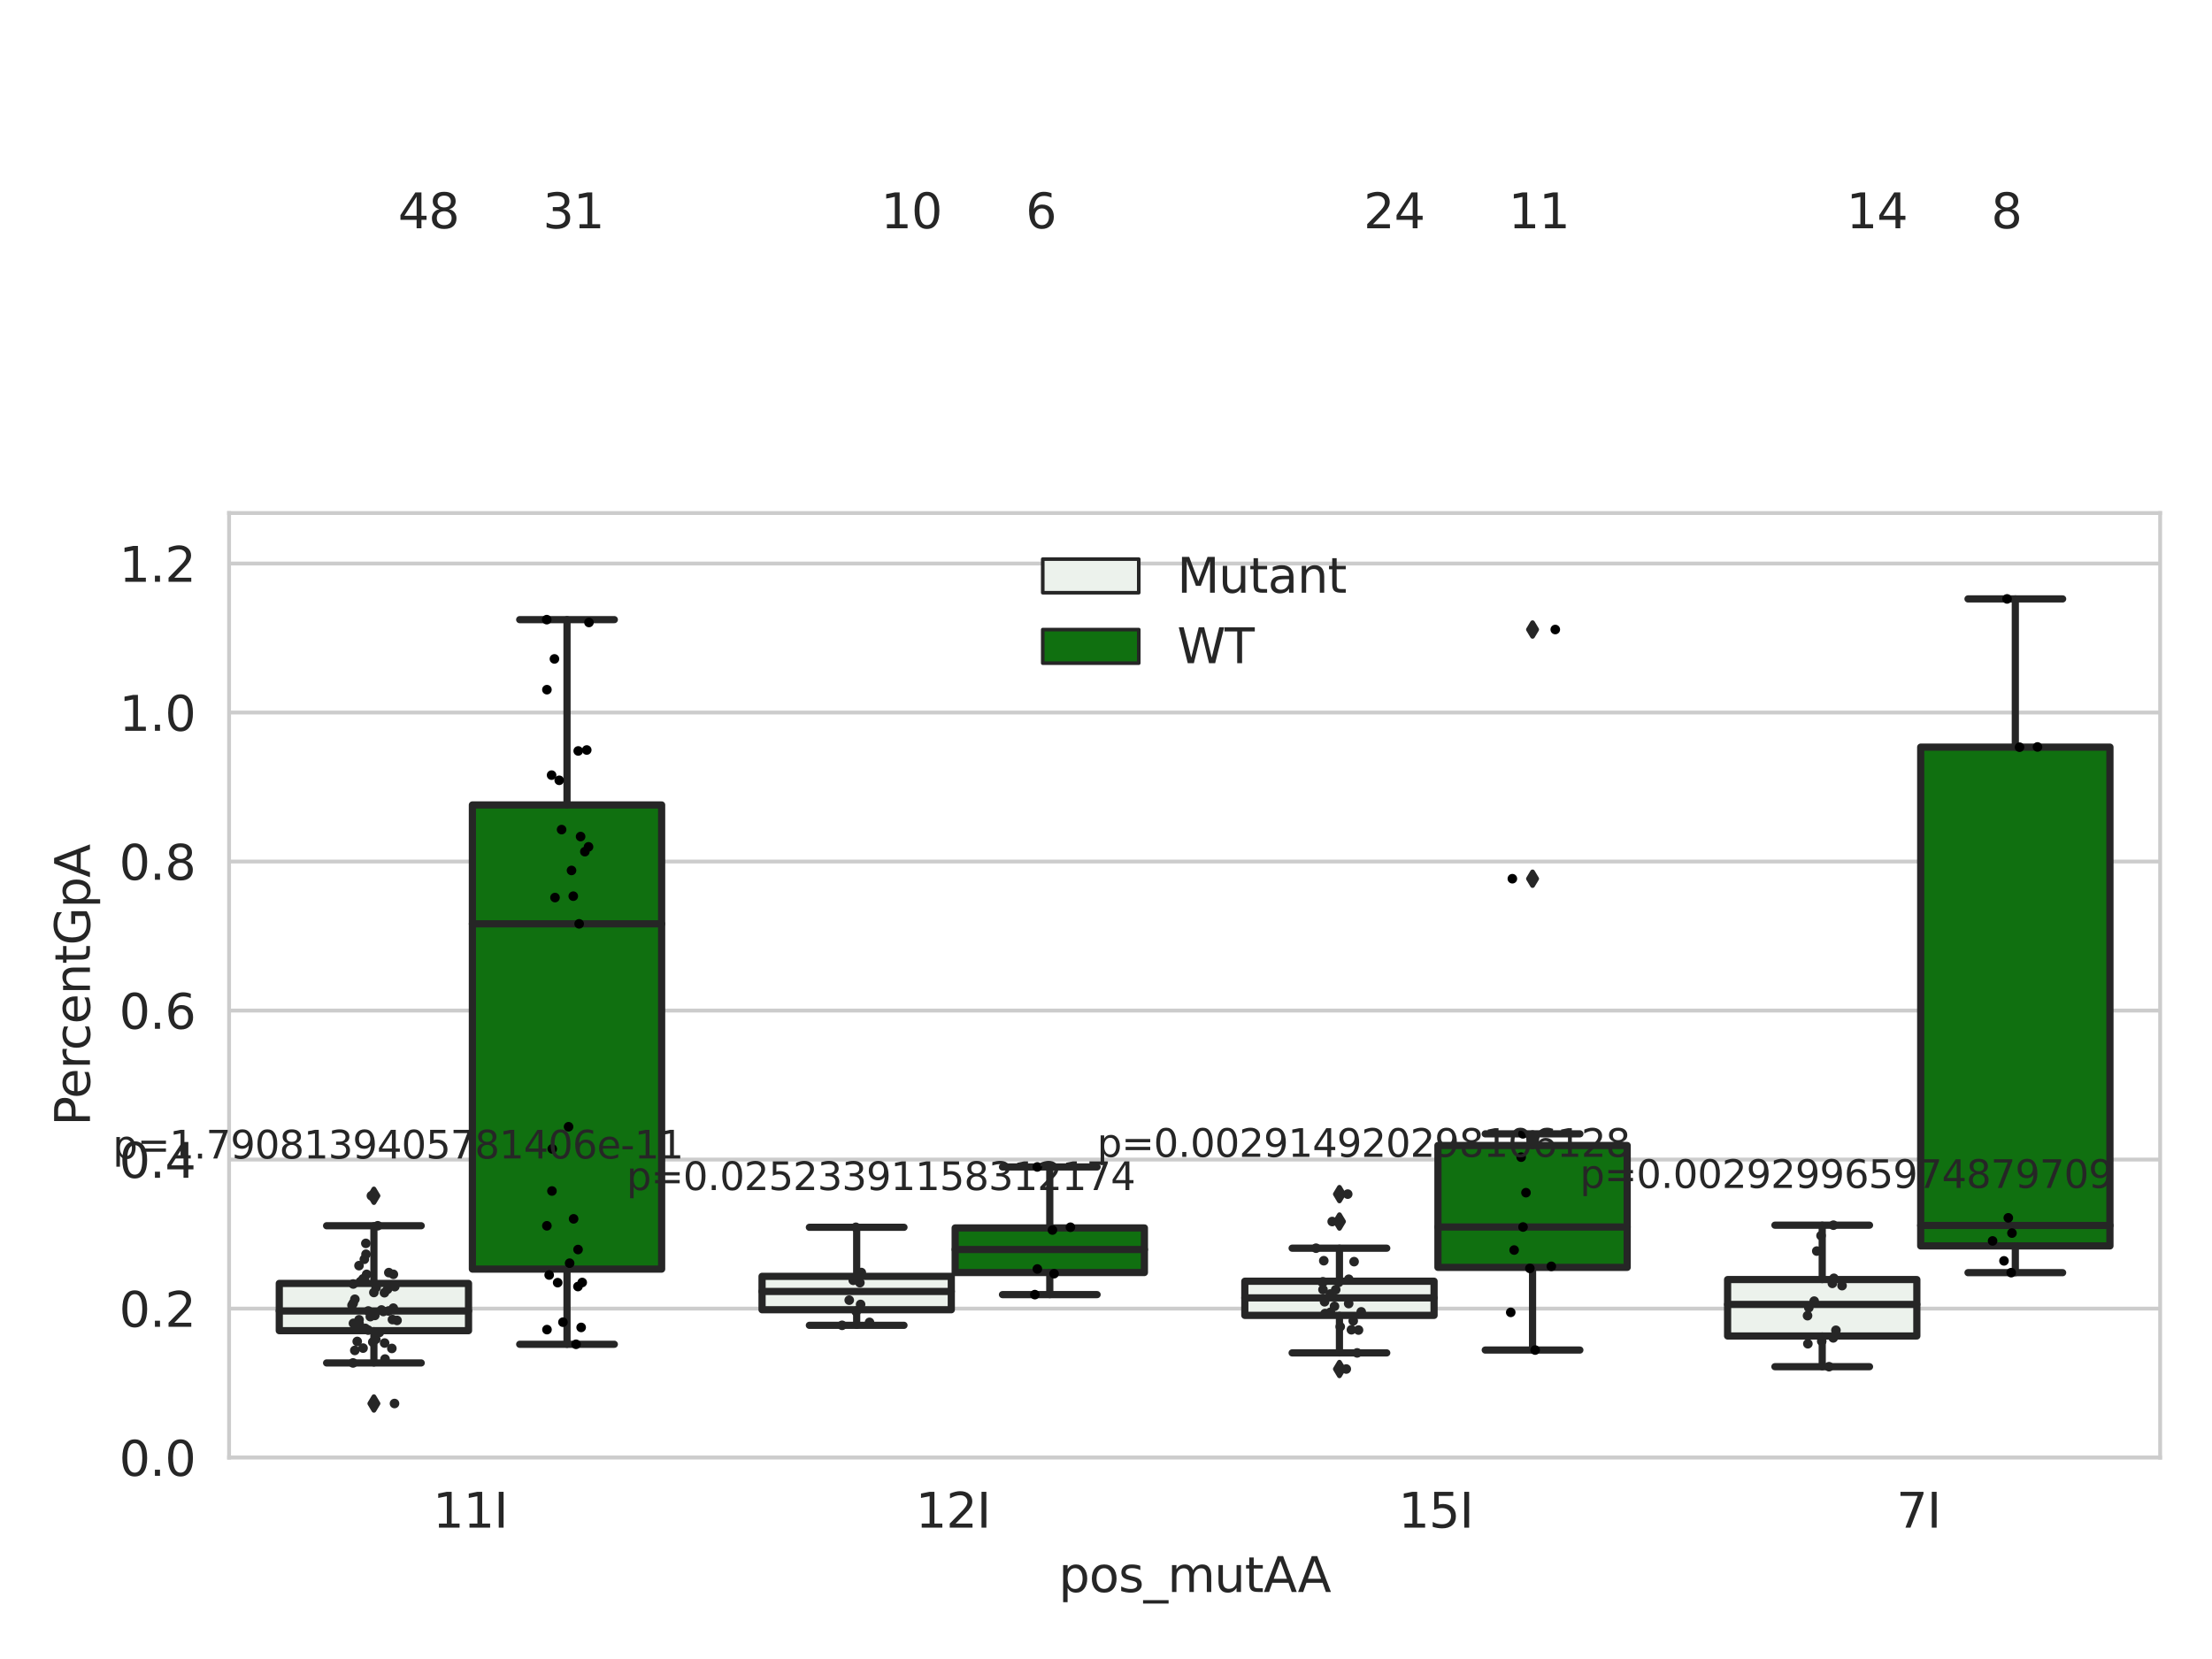 <?xml version="1.0" encoding="utf-8" standalone="no"?>
<!DOCTYPE svg PUBLIC "-//W3C//DTD SVG 1.1//EN"
  "http://www.w3.org/Graphics/SVG/1.1/DTD/svg11.dtd">
<svg xmlns:xlink="http://www.w3.org/1999/xlink" width="460.8pt" height="345.6pt" viewBox="0 0 460.8 345.6" xmlns="http://www.w3.org/2000/svg" version="1.1">
 <defs>
  <style type="text/css">*{stroke-linejoin: round; stroke-linecap: butt}</style>
 </defs>
 <g id="figure_1">
  <g id="patch_1">
   <path d="M 0 345.6 
L 460.8 345.6 
L 460.8 0 
L 0 0 
z
" style="fill: #ffffff"/>
  </g>
  <g id="axes_1">
   <g id="patch_2">
    <path d="M 47.72 303.64 
L 450 303.64 
L 450 106.875 
L 47.72 106.875 
z
" style="fill: #ffffff"/>
   </g>
   <g id="matplotlib.axis_1">
    <g id="xtick_1">
     <g id="text_1">
      <!-- 11I -->
      <g style="fill: #262626" transform="translate(90.168 318.238)scale(0.1 -0.1)">
       <defs>
        <path id="DejaVuSans-31" d="M 794 531 
L 1825 531 
L 1825 4091 
L 703 3866 
L 703 4441 
L 1819 4666 
L 2450 4666 
L 2450 531 
L 3481 531 
L 3481 0 
L 794 0 
L 794 531 
z
" transform="scale(0.016)"/>
        <path id="DejaVuSans-49" d="M 628 4666 
L 1259 4666 
L 1259 0 
L 628 0 
L 628 4666 
z
" transform="scale(0.016)"/>
       </defs>
       <use xlink:href="#DejaVuSans-31"/>
       <use xlink:href="#DejaVuSans-31" x="63.623"/>
       <use xlink:href="#DejaVuSans-49" x="127.246"/>
      </g>
     </g>
    </g>
    <g id="xtick_2">
     <g id="text_2">
      <!-- 12I -->
      <g style="fill: #262626" transform="translate(190.738 318.238)scale(0.1 -0.1)">
       <defs>
        <path id="DejaVuSans-32" d="M 1228 531 
L 3431 531 
L 3431 0 
L 469 0 
L 469 531 
Q 828 903 1448 1529 
Q 2069 2156 2228 2338 
Q 2531 2678 2651 2914 
Q 2772 3150 2772 3378 
Q 2772 3750 2511 3984 
Q 2250 4219 1831 4219 
Q 1534 4219 1204 4116 
Q 875 4013 500 3803 
L 500 4441 
Q 881 4594 1212 4672 
Q 1544 4750 1819 4750 
Q 2544 4750 2975 4387 
Q 3406 4025 3406 3419 
Q 3406 3131 3298 2873 
Q 3191 2616 2906 2266 
Q 2828 2175 2409 1742 
Q 1991 1309 1228 531 
z
" transform="scale(0.016)"/>
       </defs>
       <use xlink:href="#DejaVuSans-31"/>
       <use xlink:href="#DejaVuSans-32" x="63.623"/>
       <use xlink:href="#DejaVuSans-49" x="127.246"/>
      </g>
     </g>
    </g>
    <g id="xtick_3">
     <g id="text_3">
      <!-- 15I -->
      <g style="fill: #262626" transform="translate(291.308 318.238)scale(0.1 -0.1)">
       <defs>
        <path id="DejaVuSans-35" d="M 691 4666 
L 3169 4666 
L 3169 4134 
L 1269 4134 
L 1269 2991 
Q 1406 3038 1543 3061 
Q 1681 3084 1819 3084 
Q 2600 3084 3056 2656 
Q 3513 2228 3513 1497 
Q 3513 744 3044 326 
Q 2575 -91 1722 -91 
Q 1428 -91 1123 -41 
Q 819 9 494 109 
L 494 744 
Q 775 591 1075 516 
Q 1375 441 1709 441 
Q 2250 441 2565 725 
Q 2881 1009 2881 1497 
Q 2881 1984 2565 2268 
Q 2250 2553 1709 2553 
Q 1456 2553 1204 2497 
Q 953 2441 691 2322 
L 691 4666 
z
" transform="scale(0.016)"/>
       </defs>
       <use xlink:href="#DejaVuSans-31"/>
       <use xlink:href="#DejaVuSans-35" x="63.623"/>
       <use xlink:href="#DejaVuSans-49" x="127.246"/>
      </g>
     </g>
    </g>
    <g id="xtick_4">
     <g id="text_4">
      <!-- 7I -->
      <g style="fill: #262626" transform="translate(395.059 318.238)scale(0.1 -0.1)">
       <defs>
        <path id="DejaVuSans-37" d="M 525 4666 
L 3525 4666 
L 3525 4397 
L 1831 0 
L 1172 0 
L 2766 4134 
L 525 4134 
L 525 4666 
z
" transform="scale(0.016)"/>
       </defs>
       <use xlink:href="#DejaVuSans-37"/>
       <use xlink:href="#DejaVuSans-49" x="63.623"/>
      </g>
     </g>
    </g>
    <g id="text_5">
     <!-- pos_mutAA -->
     <g style="fill: #262626" transform="translate(220.544 331.638)scale(0.1 -0.1)">
      <defs>
       <path id="DejaVuSans-70" d="M 1159 525 
L 1159 -1331 
L 581 -1331 
L 581 3500 
L 1159 3500 
L 1159 2969 
Q 1341 3281 1617 3432 
Q 1894 3584 2278 3584 
Q 2916 3584 3314 3078 
Q 3713 2572 3713 1747 
Q 3713 922 3314 415 
Q 2916 -91 2278 -91 
Q 1894 -91 1617 61 
Q 1341 213 1159 525 
z
M 3116 1747 
Q 3116 2381 2855 2742 
Q 2594 3103 2138 3103 
Q 1681 3103 1420 2742 
Q 1159 2381 1159 1747 
Q 1159 1113 1420 752 
Q 1681 391 2138 391 
Q 2594 391 2855 752 
Q 3116 1113 3116 1747 
z
" transform="scale(0.016)"/>
       <path id="DejaVuSans-6f" d="M 1959 3097 
Q 1497 3097 1228 2736 
Q 959 2375 959 1747 
Q 959 1119 1226 758 
Q 1494 397 1959 397 
Q 2419 397 2687 759 
Q 2956 1122 2956 1747 
Q 2956 2369 2687 2733 
Q 2419 3097 1959 3097 
z
M 1959 3584 
Q 2709 3584 3137 3096 
Q 3566 2609 3566 1747 
Q 3566 888 3137 398 
Q 2709 -91 1959 -91 
Q 1206 -91 779 398 
Q 353 888 353 1747 
Q 353 2609 779 3096 
Q 1206 3584 1959 3584 
z
" transform="scale(0.016)"/>
       <path id="DejaVuSans-73" d="M 2834 3397 
L 2834 2853 
Q 2591 2978 2328 3040 
Q 2066 3103 1784 3103 
Q 1356 3103 1142 2972 
Q 928 2841 928 2578 
Q 928 2378 1081 2264 
Q 1234 2150 1697 2047 
L 1894 2003 
Q 2506 1872 2764 1633 
Q 3022 1394 3022 966 
Q 3022 478 2636 193 
Q 2250 -91 1575 -91 
Q 1294 -91 989 -36 
Q 684 19 347 128 
L 347 722 
Q 666 556 975 473 
Q 1284 391 1588 391 
Q 1994 391 2212 530 
Q 2431 669 2431 922 
Q 2431 1156 2273 1281 
Q 2116 1406 1581 1522 
L 1381 1569 
Q 847 1681 609 1914 
Q 372 2147 372 2553 
Q 372 3047 722 3315 
Q 1072 3584 1716 3584 
Q 2034 3584 2315 3537 
Q 2597 3491 2834 3397 
z
" transform="scale(0.016)"/>
       <path id="DejaVuSans-5f" d="M 3263 -1063 
L 3263 -1509 
L -63 -1509 
L -63 -1063 
L 3263 -1063 
z
" transform="scale(0.016)"/>
       <path id="DejaVuSans-6d" d="M 3328 2828 
Q 3544 3216 3844 3400 
Q 4144 3584 4550 3584 
Q 5097 3584 5394 3201 
Q 5691 2819 5691 2113 
L 5691 0 
L 5113 0 
L 5113 2094 
Q 5113 2597 4934 2840 
Q 4756 3084 4391 3084 
Q 3944 3084 3684 2787 
Q 3425 2491 3425 1978 
L 3425 0 
L 2847 0 
L 2847 2094 
Q 2847 2600 2669 2842 
Q 2491 3084 2119 3084 
Q 1678 3084 1418 2786 
Q 1159 2488 1159 1978 
L 1159 0 
L 581 0 
L 581 3500 
L 1159 3500 
L 1159 2956 
Q 1356 3278 1631 3431 
Q 1906 3584 2284 3584 
Q 2666 3584 2933 3390 
Q 3200 3197 3328 2828 
z
" transform="scale(0.016)"/>
       <path id="DejaVuSans-75" d="M 544 1381 
L 544 3500 
L 1119 3500 
L 1119 1403 
Q 1119 906 1312 657 
Q 1506 409 1894 409 
Q 2359 409 2629 706 
Q 2900 1003 2900 1516 
L 2900 3500 
L 3475 3500 
L 3475 0 
L 2900 0 
L 2900 538 
Q 2691 219 2414 64 
Q 2138 -91 1772 -91 
Q 1169 -91 856 284 
Q 544 659 544 1381 
z
M 1991 3584 
L 1991 3584 
z
" transform="scale(0.016)"/>
       <path id="DejaVuSans-74" d="M 1172 4494 
L 1172 3500 
L 2356 3500 
L 2356 3053 
L 1172 3053 
L 1172 1153 
Q 1172 725 1289 603 
Q 1406 481 1766 481 
L 2356 481 
L 2356 0 
L 1766 0 
Q 1100 0 847 248 
Q 594 497 594 1153 
L 594 3053 
L 172 3053 
L 172 3500 
L 594 3500 
L 594 4494 
L 1172 4494 
z
" transform="scale(0.016)"/>
       <path id="DejaVuSans-41" d="M 2188 4044 
L 1331 1722 
L 3047 1722 
L 2188 4044 
z
M 1831 4666 
L 2547 4666 
L 4325 0 
L 3669 0 
L 3244 1197 
L 1141 1197 
L 716 0 
L 50 0 
L 1831 4666 
z
" transform="scale(0.016)"/>
      </defs>
      <use xlink:href="#DejaVuSans-70"/>
      <use xlink:href="#DejaVuSans-6f" x="63.477"/>
      <use xlink:href="#DejaVuSans-73" x="124.658"/>
      <use xlink:href="#DejaVuSans-5f" x="176.758"/>
      <use xlink:href="#DejaVuSans-6d" x="226.758"/>
      <use xlink:href="#DejaVuSans-75" x="324.17"/>
      <use xlink:href="#DejaVuSans-74" x="387.549"/>
      <use xlink:href="#DejaVuSans-41" x="426.758"/>
      <use xlink:href="#DejaVuSans-41" x="497.916"/>
     </g>
    </g>
   </g>
   <g id="matplotlib.axis_2">
    <g id="ytick_1">
     <g id="line2d_1">
      <path d="M 47.72 303.64 
L 450 303.64 
" clip-path="url(#p14ca838fac)" style="fill: none; stroke: #cccccc; stroke-width: 0.8; stroke-linecap: round"/>
     </g>
     <g id="text_6">
      <!-- 0.0 -->
      <g style="fill: #262626" transform="translate(24.817 307.439)scale(0.1 -0.1)">
       <defs>
        <path id="DejaVuSans-30" d="M 2034 4250 
Q 1547 4250 1301 3770 
Q 1056 3291 1056 2328 
Q 1056 1369 1301 889 
Q 1547 409 2034 409 
Q 2525 409 2770 889 
Q 3016 1369 3016 2328 
Q 3016 3291 2770 3770 
Q 2525 4250 2034 4250 
z
M 2034 4750 
Q 2819 4750 3233 4129 
Q 3647 3509 3647 2328 
Q 3647 1150 3233 529 
Q 2819 -91 2034 -91 
Q 1250 -91 836 529 
Q 422 1150 422 2328 
Q 422 3509 836 4129 
Q 1250 4750 2034 4750 
z
" transform="scale(0.016)"/>
        <path id="DejaVuSans-2e" d="M 684 794 
L 1344 794 
L 1344 0 
L 684 0 
L 684 794 
z
" transform="scale(0.016)"/>
       </defs>
       <use xlink:href="#DejaVuSans-30"/>
       <use xlink:href="#DejaVuSans-2e" x="63.623"/>
       <use xlink:href="#DejaVuSans-30" x="95.41"/>
      </g>
     </g>
    </g>
    <g id="ytick_2">
     <g id="line2d_2">
      <path d="M 47.72 272.599 
L 450 272.599 
" clip-path="url(#p14ca838fac)" style="fill: none; stroke: #cccccc; stroke-width: 0.8; stroke-linecap: round"/>
     </g>
     <g id="text_7">
      <!-- 0.2 -->
      <g style="fill: #262626" transform="translate(24.817 276.398)scale(0.1 -0.1)">
       <use xlink:href="#DejaVuSans-30"/>
       <use xlink:href="#DejaVuSans-2e" x="63.623"/>
       <use xlink:href="#DejaVuSans-32" x="95.41"/>
      </g>
     </g>
    </g>
    <g id="ytick_3">
     <g id="line2d_3">
      <path d="M 47.72 241.558 
L 450 241.558 
" clip-path="url(#p14ca838fac)" style="fill: none; stroke: #cccccc; stroke-width: 0.8; stroke-linecap: round"/>
     </g>
     <g id="text_8">
      <!-- 0.4 -->
      <g style="fill: #262626" transform="translate(24.817 245.357)scale(0.1 -0.1)">
       <defs>
        <path id="DejaVuSans-34" d="M 2419 4116 
L 825 1625 
L 2419 1625 
L 2419 4116 
z
M 2253 4666 
L 3047 4666 
L 3047 1625 
L 3713 1625 
L 3713 1100 
L 3047 1100 
L 3047 0 
L 2419 0 
L 2419 1100 
L 313 1100 
L 313 1709 
L 2253 4666 
z
" transform="scale(0.016)"/>
       </defs>
       <use xlink:href="#DejaVuSans-30"/>
       <use xlink:href="#DejaVuSans-2e" x="63.623"/>
       <use xlink:href="#DejaVuSans-34" x="95.41"/>
      </g>
     </g>
    </g>
    <g id="ytick_4">
     <g id="line2d_4">
      <path d="M 47.72 210.517 
L 450 210.517 
" clip-path="url(#p14ca838fac)" style="fill: none; stroke: #cccccc; stroke-width: 0.8; stroke-linecap: round"/>
     </g>
     <g id="text_9">
      <!-- 0.6 -->
      <g style="fill: #262626" transform="translate(24.817 214.316)scale(0.1 -0.1)">
       <defs>
        <path id="DejaVuSans-36" d="M 2113 2584 
Q 1688 2584 1439 2293 
Q 1191 2003 1191 1497 
Q 1191 994 1439 701 
Q 1688 409 2113 409 
Q 2538 409 2786 701 
Q 3034 994 3034 1497 
Q 3034 2003 2786 2293 
Q 2538 2584 2113 2584 
z
M 3366 4563 
L 3366 3988 
Q 3128 4100 2886 4159 
Q 2644 4219 2406 4219 
Q 1781 4219 1451 3797 
Q 1122 3375 1075 2522 
Q 1259 2794 1537 2939 
Q 1816 3084 2150 3084 
Q 2853 3084 3261 2657 
Q 3669 2231 3669 1497 
Q 3669 778 3244 343 
Q 2819 -91 2113 -91 
Q 1303 -91 875 529 
Q 447 1150 447 2328 
Q 447 3434 972 4092 
Q 1497 4750 2381 4750 
Q 2619 4750 2861 4703 
Q 3103 4656 3366 4563 
z
" transform="scale(0.016)"/>
       </defs>
       <use xlink:href="#DejaVuSans-30"/>
       <use xlink:href="#DejaVuSans-2e" x="63.623"/>
       <use xlink:href="#DejaVuSans-36" x="95.41"/>
      </g>
     </g>
    </g>
    <g id="ytick_5">
     <g id="line2d_5">
      <path d="M 47.72 179.476 
L 450 179.476 
" clip-path="url(#p14ca838fac)" style="fill: none; stroke: #cccccc; stroke-width: 0.8; stroke-linecap: round"/>
     </g>
     <g id="text_10">
      <!-- 0.8 -->
      <g style="fill: #262626" transform="translate(24.817 183.275)scale(0.1 -0.1)">
       <defs>
        <path id="DejaVuSans-38" d="M 2034 2216 
Q 1584 2216 1326 1975 
Q 1069 1734 1069 1313 
Q 1069 891 1326 650 
Q 1584 409 2034 409 
Q 2484 409 2743 651 
Q 3003 894 3003 1313 
Q 3003 1734 2745 1975 
Q 2488 2216 2034 2216 
z
M 1403 2484 
Q 997 2584 770 2862 
Q 544 3141 544 3541 
Q 544 4100 942 4425 
Q 1341 4750 2034 4750 
Q 2731 4750 3128 4425 
Q 3525 4100 3525 3541 
Q 3525 3141 3298 2862 
Q 3072 2584 2669 2484 
Q 3125 2378 3379 2068 
Q 3634 1759 3634 1313 
Q 3634 634 3220 271 
Q 2806 -91 2034 -91 
Q 1263 -91 848 271 
Q 434 634 434 1313 
Q 434 1759 690 2068 
Q 947 2378 1403 2484 
z
M 1172 3481 
Q 1172 3119 1398 2916 
Q 1625 2713 2034 2713 
Q 2441 2713 2670 2916 
Q 2900 3119 2900 3481 
Q 2900 3844 2670 4047 
Q 2441 4250 2034 4250 
Q 1625 4250 1398 4047 
Q 1172 3844 1172 3481 
z
" transform="scale(0.016)"/>
       </defs>
       <use xlink:href="#DejaVuSans-30"/>
       <use xlink:href="#DejaVuSans-2e" x="63.623"/>
       <use xlink:href="#DejaVuSans-38" x="95.41"/>
      </g>
     </g>
    </g>
    <g id="ytick_6">
     <g id="line2d_6">
      <path d="M 47.72 148.435 
L 450 148.435 
" clip-path="url(#p14ca838fac)" style="fill: none; stroke: #cccccc; stroke-width: 0.8; stroke-linecap: round"/>
     </g>
     <g id="text_11">
      <!-- 1.0 -->
      <g style="fill: #262626" transform="translate(24.817 152.234)scale(0.1 -0.1)">
       <use xlink:href="#DejaVuSans-31"/>
       <use xlink:href="#DejaVuSans-2e" x="63.623"/>
       <use xlink:href="#DejaVuSans-30" x="95.41"/>
      </g>
     </g>
    </g>
    <g id="ytick_7">
     <g id="line2d_7">
      <path d="M 47.72 117.394 
L 450 117.394 
" clip-path="url(#p14ca838fac)" style="fill: none; stroke: #cccccc; stroke-width: 0.8; stroke-linecap: round"/>
     </g>
     <g id="text_12">
      <!-- 1.2 -->
      <g style="fill: #262626" transform="translate(24.817 121.194)scale(0.1 -0.1)">
       <use xlink:href="#DejaVuSans-31"/>
       <use xlink:href="#DejaVuSans-2e" x="63.623"/>
       <use xlink:href="#DejaVuSans-32" x="95.41"/>
      </g>
     </g>
    </g>
    <g id="text_13">
     <!-- PercentGpA -->
     <g style="fill: #262626" transform="translate(18.737 234.534)rotate(-90)scale(0.1 -0.1)">
      <defs>
       <path id="DejaVuSans-50" d="M 1259 4147 
L 1259 2394 
L 2053 2394 
Q 2494 2394 2734 2622 
Q 2975 2850 2975 3272 
Q 2975 3691 2734 3919 
Q 2494 4147 2053 4147 
L 1259 4147 
z
M 628 4666 
L 2053 4666 
Q 2838 4666 3239 4311 
Q 3641 3956 3641 3272 
Q 3641 2581 3239 2228 
Q 2838 1875 2053 1875 
L 1259 1875 
L 1259 0 
L 628 0 
L 628 4666 
z
" transform="scale(0.016)"/>
       <path id="DejaVuSans-65" d="M 3597 1894 
L 3597 1613 
L 953 1613 
Q 991 1019 1311 708 
Q 1631 397 2203 397 
Q 2534 397 2845 478 
Q 3156 559 3463 722 
L 3463 178 
Q 3153 47 2828 -22 
Q 2503 -91 2169 -91 
Q 1331 -91 842 396 
Q 353 884 353 1716 
Q 353 2575 817 3079 
Q 1281 3584 2069 3584 
Q 2775 3584 3186 3129 
Q 3597 2675 3597 1894 
z
M 3022 2063 
Q 3016 2534 2758 2815 
Q 2500 3097 2075 3097 
Q 1594 3097 1305 2825 
Q 1016 2553 972 2059 
L 3022 2063 
z
" transform="scale(0.016)"/>
       <path id="DejaVuSans-72" d="M 2631 2963 
Q 2534 3019 2420 3045 
Q 2306 3072 2169 3072 
Q 1681 3072 1420 2755 
Q 1159 2438 1159 1844 
L 1159 0 
L 581 0 
L 581 3500 
L 1159 3500 
L 1159 2956 
Q 1341 3275 1631 3429 
Q 1922 3584 2338 3584 
Q 2397 3584 2469 3576 
Q 2541 3569 2628 3553 
L 2631 2963 
z
" transform="scale(0.016)"/>
       <path id="DejaVuSans-63" d="M 3122 3366 
L 3122 2828 
Q 2878 2963 2633 3030 
Q 2388 3097 2138 3097 
Q 1578 3097 1268 2742 
Q 959 2388 959 1747 
Q 959 1106 1268 751 
Q 1578 397 2138 397 
Q 2388 397 2633 464 
Q 2878 531 3122 666 
L 3122 134 
Q 2881 22 2623 -34 
Q 2366 -91 2075 -91 
Q 1284 -91 818 406 
Q 353 903 353 1747 
Q 353 2603 823 3093 
Q 1294 3584 2113 3584 
Q 2378 3584 2631 3529 
Q 2884 3475 3122 3366 
z
" transform="scale(0.016)"/>
       <path id="DejaVuSans-6e" d="M 3513 2113 
L 3513 0 
L 2938 0 
L 2938 2094 
Q 2938 2591 2744 2837 
Q 2550 3084 2163 3084 
Q 1697 3084 1428 2787 
Q 1159 2491 1159 1978 
L 1159 0 
L 581 0 
L 581 3500 
L 1159 3500 
L 1159 2956 
Q 1366 3272 1645 3428 
Q 1925 3584 2291 3584 
Q 2894 3584 3203 3211 
Q 3513 2838 3513 2113 
z
" transform="scale(0.016)"/>
       <path id="DejaVuSans-47" d="M 3809 666 
L 3809 1919 
L 2778 1919 
L 2778 2438 
L 4434 2438 
L 4434 434 
Q 4069 175 3628 42 
Q 3188 -91 2688 -91 
Q 1594 -91 976 548 
Q 359 1188 359 2328 
Q 359 3472 976 4111 
Q 1594 4750 2688 4750 
Q 3144 4750 3555 4637 
Q 3966 4525 4313 4306 
L 4313 3634 
Q 3963 3931 3569 4081 
Q 3175 4231 2741 4231 
Q 1884 4231 1454 3753 
Q 1025 3275 1025 2328 
Q 1025 1384 1454 906 
Q 1884 428 2741 428 
Q 3075 428 3337 486 
Q 3600 544 3809 666 
z
" transform="scale(0.016)"/>
      </defs>
      <use xlink:href="#DejaVuSans-50"/>
      <use xlink:href="#DejaVuSans-65" x="56.678"/>
      <use xlink:href="#DejaVuSans-72" x="118.201"/>
      <use xlink:href="#DejaVuSans-63" x="157.064"/>
      <use xlink:href="#DejaVuSans-65" x="212.045"/>
      <use xlink:href="#DejaVuSans-6e" x="273.568"/>
      <use xlink:href="#DejaVuSans-74" x="336.947"/>
      <use xlink:href="#DejaVuSans-47" x="376.156"/>
      <use xlink:href="#DejaVuSans-70" x="453.646"/>
      <use xlink:href="#DejaVuSans-41" x="517.123"/>
     </g>
    </g>
   </g>
   <g id="patch_3">
    <path d="M 58.179 277.206 
L 97.603 277.206 
L 97.603 267.358 
L 58.179 267.358 
L 58.179 277.206 
z
" clip-path="url(#p14ca838fac)" style="fill: #ecf2ec; stroke: #262626; stroke-width: 1.5; stroke-linejoin: miter"/>
   </g>
   <g id="patch_4">
    <path d="M 98.407 264.376 
L 137.831 264.376 
L 137.831 167.685 
L 98.407 167.685 
L 98.407 264.376 
z
" clip-path="url(#p14ca838fac)" style="fill: #107010; stroke: #262626; stroke-width: 1.5; stroke-linejoin: miter"/>
   </g>
   <g id="patch_5">
    <path d="M 158.749 272.846 
L 198.173 272.846 
L 198.173 265.883 
L 158.749 265.883 
L 158.749 272.846 
z
" clip-path="url(#p14ca838fac)" style="fill: #ecf2ec; stroke: #262626; stroke-width: 1.5; stroke-linejoin: miter"/>
   </g>
   <g id="patch_6">
    <path d="M 198.977 265.087 
L 238.401 265.087 
L 238.401 255.802 
L 198.977 255.802 
L 198.977 265.087 
z
" clip-path="url(#p14ca838fac)" style="fill: #107010; stroke: #262626; stroke-width: 1.5; stroke-linejoin: miter"/>
   </g>
   <g id="patch_7">
    <path d="M 259.319 274.017 
L 298.743 274.017 
L 298.743 266.902 
L 259.319 266.902 
L 259.319 274.017 
z
" clip-path="url(#p14ca838fac)" style="fill: #ecf2ec; stroke: #262626; stroke-width: 1.5; stroke-linejoin: miter"/>
   </g>
   <g id="patch_8">
    <path d="M 299.547 264.017 
L 338.971 264.017 
L 338.971 238.627 
L 299.547 238.627 
L 299.547 264.017 
z
" clip-path="url(#p14ca838fac)" style="fill: #107010; stroke: #262626; stroke-width: 1.5; stroke-linejoin: miter"/>
   </g>
   <g id="patch_9">
    <path d="M 359.889 278.308 
L 399.313 278.308 
L 399.313 266.556 
L 359.889 266.556 
L 359.889 278.308 
z
" clip-path="url(#p14ca838fac)" style="fill: #ecf2ec; stroke: #262626; stroke-width: 1.5; stroke-linejoin: miter"/>
   </g>
   <g id="patch_10">
    <path d="M 400.117 259.547 
L 439.541 259.547 
L 439.541 155.64 
L 400.117 155.64 
L 400.117 259.547 
z
" clip-path="url(#p14ca838fac)" style="fill: #107010; stroke: #262626; stroke-width: 1.5; stroke-linejoin: miter"/>
   </g>
   <g id="patch_11">
    <path d="M 98.005 303.64 
L 98.005 303.64 
L 98.005 303.64 
L 98.005 303.64 
z
" clip-path="url(#p14ca838fac)" style="fill: #ecf2ec; stroke: #262626; stroke-width: 0.75; stroke-linejoin: miter"/>
   </g>
   <g id="patch_12">
    <path d="M 98.005 303.64 
L 98.005 303.64 
L 98.005 303.64 
L 98.005 303.64 
z
" clip-path="url(#p14ca838fac)" style="fill: #107010; stroke: #262626; stroke-width: 0.75; stroke-linejoin: miter"/>
   </g>
   <g id="PathCollection_1"/>
   <g id="PathCollection_2"/>
   <g id="line2d_8">
    <path d="M 77.891 277.206 
L 77.891 283.925 
" clip-path="url(#p14ca838fac)" style="fill: none; stroke: #262626; stroke-width: 1.5; stroke-linecap: round"/>
   </g>
   <g id="line2d_9">
    <path d="M 77.891 267.358 
L 77.891 255.345 
" clip-path="url(#p14ca838fac)" style="fill: none; stroke: #262626; stroke-width: 1.5; stroke-linecap: round"/>
   </g>
   <g id="line2d_10">
    <path d="M 68.035 283.925 
L 87.747 283.925 
" clip-path="url(#p14ca838fac)" style="fill: none; stroke: #262626; stroke-width: 1.5; stroke-linecap: round"/>
   </g>
   <g id="line2d_11">
    <path d="M 68.035 255.345 
L 87.747 255.345 
" clip-path="url(#p14ca838fac)" style="fill: none; stroke: #262626; stroke-width: 1.5; stroke-linecap: round"/>
   </g>
   <g id="line2d_12">
    <defs>
     <path id="m42b2637b8c" d="M -0 1.414 
L 0.849 0 
L 0 -1.414 
L -0.849 -0 
z
" style="stroke: #262626; stroke-linejoin: miter"/>
    </defs>
    <g clip-path="url(#p14ca838fac)">
     <use xlink:href="#m42b2637b8c" x="77.891" y="292.378" style="fill: #262626; stroke: #262626; stroke-linejoin: miter"/>
     <use xlink:href="#m42b2637b8c" x="77.891" y="249.1" style="fill: #262626; stroke: #262626; stroke-linejoin: miter"/>
    </g>
   </g>
   <g id="line2d_13">
    <path d="M 118.119 264.376 
L 118.119 280.04 
" clip-path="url(#p14ca838fac)" style="fill: none; stroke: #262626; stroke-width: 1.5; stroke-linecap: round"/>
   </g>
   <g id="line2d_14">
    <path d="M 118.119 167.685 
L 118.119 129.082 
" clip-path="url(#p14ca838fac)" style="fill: none; stroke: #262626; stroke-width: 1.5; stroke-linecap: round"/>
   </g>
   <g id="line2d_15">
    <path d="M 108.263 280.04 
L 127.975 280.04 
" clip-path="url(#p14ca838fac)" style="fill: none; stroke: #262626; stroke-width: 1.5; stroke-linecap: round"/>
   </g>
   <g id="line2d_16">
    <path d="M 108.263 129.082 
L 127.975 129.082 
" clip-path="url(#p14ca838fac)" style="fill: none; stroke: #262626; stroke-width: 1.5; stroke-linecap: round"/>
   </g>
   <g id="line2d_17"/>
   <g id="line2d_18">
    <path d="M 178.461 272.846 
L 178.461 276.088 
" clip-path="url(#p14ca838fac)" style="fill: none; stroke: #262626; stroke-width: 1.5; stroke-linecap: round"/>
   </g>
   <g id="line2d_19">
    <path d="M 178.461 265.883 
L 178.461 255.669 
" clip-path="url(#p14ca838fac)" style="fill: none; stroke: #262626; stroke-width: 1.5; stroke-linecap: round"/>
   </g>
   <g id="line2d_20">
    <path d="M 168.605 276.088 
L 188.317 276.088 
" clip-path="url(#p14ca838fac)" style="fill: none; stroke: #262626; stroke-width: 1.5; stroke-linecap: round"/>
   </g>
   <g id="line2d_21">
    <path d="M 168.605 255.669 
L 188.317 255.669 
" clip-path="url(#p14ca838fac)" style="fill: none; stroke: #262626; stroke-width: 1.5; stroke-linecap: round"/>
   </g>
   <g id="line2d_22"/>
   <g id="line2d_23">
    <path d="M 218.689 265.087 
L 218.689 269.691 
" clip-path="url(#p14ca838fac)" style="fill: none; stroke: #262626; stroke-width: 1.5; stroke-linecap: round"/>
   </g>
   <g id="line2d_24">
    <path d="M 218.689 255.802 
L 218.689 243.097 
" clip-path="url(#p14ca838fac)" style="fill: none; stroke: #262626; stroke-width: 1.5; stroke-linecap: round"/>
   </g>
   <g id="line2d_25">
    <path d="M 208.833 269.691 
L 228.545 269.691 
" clip-path="url(#p14ca838fac)" style="fill: none; stroke: #262626; stroke-width: 1.5; stroke-linecap: round"/>
   </g>
   <g id="line2d_26">
    <path d="M 208.833 243.097 
L 228.545 243.097 
" clip-path="url(#p14ca838fac)" style="fill: none; stroke: #262626; stroke-width: 1.5; stroke-linecap: round"/>
   </g>
   <g id="line2d_27"/>
   <g id="line2d_28">
    <path d="M 279.031 274.017 
L 279.031 281.831 
" clip-path="url(#p14ca838fac)" style="fill: none; stroke: #262626; stroke-width: 1.5; stroke-linecap: round"/>
   </g>
   <g id="line2d_29">
    <path d="M 279.031 266.902 
L 279.031 260.021 
" clip-path="url(#p14ca838fac)" style="fill: none; stroke: #262626; stroke-width: 1.5; stroke-linecap: round"/>
   </g>
   <g id="line2d_30">
    <path d="M 269.175 281.831 
L 288.887 281.831 
" clip-path="url(#p14ca838fac)" style="fill: none; stroke: #262626; stroke-width: 1.5; stroke-linecap: round"/>
   </g>
   <g id="line2d_31">
    <path d="M 269.175 260.021 
L 288.887 260.021 
" clip-path="url(#p14ca838fac)" style="fill: none; stroke: #262626; stroke-width: 1.5; stroke-linecap: round"/>
   </g>
   <g id="line2d_32">
    <g clip-path="url(#p14ca838fac)">
     <use xlink:href="#m42b2637b8c" x="279.031" y="285.191" style="fill: #262626; stroke: #262626; stroke-linejoin: miter"/>
     <use xlink:href="#m42b2637b8c" x="279.031" y="248.756" style="fill: #262626; stroke: #262626; stroke-linejoin: miter"/>
     <use xlink:href="#m42b2637b8c" x="279.031" y="254.468" style="fill: #262626; stroke: #262626; stroke-linejoin: miter"/>
    </g>
   </g>
   <g id="line2d_33">
    <path d="M 319.259 264.017 
L 319.259 281.24 
" clip-path="url(#p14ca838fac)" style="fill: none; stroke: #262626; stroke-width: 1.5; stroke-linecap: round"/>
   </g>
   <g id="line2d_34">
    <path d="M 319.259 238.627 
L 319.259 236.199 
" clip-path="url(#p14ca838fac)" style="fill: none; stroke: #262626; stroke-width: 1.5; stroke-linecap: round"/>
   </g>
   <g id="line2d_35">
    <path d="M 309.403 281.24 
L 329.115 281.24 
" clip-path="url(#p14ca838fac)" style="fill: none; stroke: #262626; stroke-width: 1.5; stroke-linecap: round"/>
   </g>
   <g id="line2d_36">
    <path d="M 309.403 236.199 
L 329.115 236.199 
" clip-path="url(#p14ca838fac)" style="fill: none; stroke: #262626; stroke-width: 1.5; stroke-linecap: round"/>
   </g>
   <g id="line2d_37">
    <g clip-path="url(#p14ca838fac)">
     <use xlink:href="#m42b2637b8c" x="319.259" y="131.14" style="fill: #262626; stroke: #262626; stroke-linejoin: miter"/>
     <use xlink:href="#m42b2637b8c" x="319.259" y="183.052" style="fill: #262626; stroke: #262626; stroke-linejoin: miter"/>
    </g>
   </g>
   <g id="line2d_38">
    <path d="M 379.601 278.308 
L 379.601 284.707 
" clip-path="url(#p14ca838fac)" style="fill: none; stroke: #262626; stroke-width: 1.5; stroke-linecap: round"/>
   </g>
   <g id="line2d_39">
    <path d="M 379.601 266.556 
L 379.601 255.228 
" clip-path="url(#p14ca838fac)" style="fill: none; stroke: #262626; stroke-width: 1.5; stroke-linecap: round"/>
   </g>
   <g id="line2d_40">
    <path d="M 369.745 284.707 
L 389.457 284.707 
" clip-path="url(#p14ca838fac)" style="fill: none; stroke: #262626; stroke-width: 1.5; stroke-linecap: round"/>
   </g>
   <g id="line2d_41">
    <path d="M 369.745 255.228 
L 389.457 255.228 
" clip-path="url(#p14ca838fac)" style="fill: none; stroke: #262626; stroke-width: 1.5; stroke-linecap: round"/>
   </g>
   <g id="line2d_42"/>
   <g id="line2d_43">
    <path d="M 419.829 259.547 
L 419.829 265.118 
" clip-path="url(#p14ca838fac)" style="fill: none; stroke: #262626; stroke-width: 1.5; stroke-linecap: round"/>
   </g>
   <g id="line2d_44">
    <path d="M 419.829 155.64 
L 419.829 124.763 
" clip-path="url(#p14ca838fac)" style="fill: none; stroke: #262626; stroke-width: 1.5; stroke-linecap: round"/>
   </g>
   <g id="line2d_45">
    <path d="M 409.973 265.118 
L 429.685 265.118 
" clip-path="url(#p14ca838fac)" style="fill: none; stroke: #262626; stroke-width: 1.5; stroke-linecap: round"/>
   </g>
   <g id="line2d_46">
    <path d="M 409.973 124.763 
L 429.685 124.763 
" clip-path="url(#p14ca838fac)" style="fill: none; stroke: #262626; stroke-width: 1.5; stroke-linecap: round"/>
   </g>
   <g id="line2d_47"/>
   <g id="line2d_48">
    <path d="M 58.179 273.095 
L 97.603 273.095 
" clip-path="url(#p14ca838fac)" style="fill: none; stroke: #262626; stroke-width: 1.5; stroke-linecap: round"/>
   </g>
   <g id="line2d_49">
    <path d="M 98.407 192.451 
L 137.831 192.451 
" clip-path="url(#p14ca838fac)" style="fill: none; stroke: #262626; stroke-width: 1.5; stroke-linecap: round"/>
   </g>
   <g id="line2d_50">
    <path d="M 158.749 269.028 
L 198.173 269.028 
" clip-path="url(#p14ca838fac)" style="fill: none; stroke: #262626; stroke-width: 1.5; stroke-linecap: round"/>
   </g>
   <g id="line2d_51">
    <path d="M 198.977 260.296 
L 238.401 260.296 
" clip-path="url(#p14ca838fac)" style="fill: none; stroke: #262626; stroke-width: 1.5; stroke-linecap: round"/>
   </g>
   <g id="line2d_52">
    <path d="M 259.319 270.37 
L 298.743 270.37 
" clip-path="url(#p14ca838fac)" style="fill: none; stroke: #262626; stroke-width: 1.5; stroke-linecap: round"/>
   </g>
   <g id="line2d_53">
    <path d="M 299.547 255.608 
L 338.971 255.608 
" clip-path="url(#p14ca838fac)" style="fill: none; stroke: #262626; stroke-width: 1.5; stroke-linecap: round"/>
   </g>
   <g id="line2d_54">
    <path d="M 359.889 271.735 
L 399.313 271.735 
" clip-path="url(#p14ca838fac)" style="fill: none; stroke: #262626; stroke-width: 1.5; stroke-linecap: round"/>
   </g>
   <g id="line2d_55">
    <path d="M 400.117 255.285 
L 439.541 255.285 
" clip-path="url(#p14ca838fac)" style="fill: none; stroke: #262626; stroke-width: 1.5; stroke-linecap: round"/>
   </g>
   <g id="patch_13">
    <path d="M 47.72 303.64 
L 47.72 106.875 
" style="fill: none; stroke: #cccccc; stroke-width: 0.8; stroke-linejoin: miter; stroke-linecap: square"/>
   </g>
   <g id="patch_14">
    <path d="M 450 303.64 
L 450 106.875 
" style="fill: none; stroke: #cccccc; stroke-width: 0.8; stroke-linejoin: miter; stroke-linecap: square"/>
   </g>
   <g id="patch_15">
    <path d="M 47.72 303.64 
L 450 303.64 
" style="fill: none; stroke: #cccccc; stroke-width: 0.8; stroke-linejoin: miter; stroke-linecap: square"/>
   </g>
   <g id="patch_16">
    <path d="M 47.72 106.875 
L 450 106.875 
" style="fill: none; stroke: #cccccc; stroke-width: 0.8; stroke-linejoin: miter; stroke-linecap: square"/>
   </g>
   <g id="PathCollection_3">
    <defs>
     <path id="C0_0_2414eb9256" d="M 0 1 
C 0.265 1 0.52 0.895 0.707 0.707 
C 0.895 0.52 1 0.265 1 -0 
C 1 -0.265 0.895 -0.52 0.707 -0.707 
C 0.52 -0.895 0.265 -1 0 -1 
C -0.265 -1 -0.52 -0.895 -0.707 -0.707 
C -0.895 -0.52 -1 -0.265 -1 0 
C -1 0.265 -0.895 0.52 -0.707 0.707 
C -0.52 0.895 -0.265 1 0 1 
z
"/>
    </defs>
    <g clip-path="url(#p14ca838fac)">
     <use xlink:href="#C0_0_2414eb9256" x="79.855" y="273.204" style="fill: #262626"/>
    </g>
    <g clip-path="url(#p14ca838fac)">
     <use xlink:href="#C0_0_2414eb9256" x="78.353" y="268.195" style="fill: #262626"/>
    </g>
    <g clip-path="url(#p14ca838fac)">
     <use xlink:href="#C0_0_2414eb9256" x="76.213" y="259.016" style="fill: #262626"/>
    </g>
    <g clip-path="url(#p14ca838fac)">
     <use xlink:href="#C0_0_2414eb9256" x="74.795" y="274.932" style="fill: #262626"/>
    </g>
    <g clip-path="url(#p14ca838fac)">
     <use xlink:href="#C0_0_2414eb9256" x="73.629" y="275.674" style="fill: #262626"/>
    </g>
    <g clip-path="url(#p14ca838fac)">
     <use xlink:href="#C0_0_2414eb9256" x="81.751" y="274.892" style="fill: #262626"/>
    </g>
    <g clip-path="url(#p14ca838fac)">
     <use xlink:href="#C0_0_2414eb9256" x="81.001" y="265.107" style="fill: #262626"/>
    </g>
    <g clip-path="url(#p14ca838fac)">
     <use xlink:href="#C0_0_2414eb9256" x="74.415" y="279.449" style="fill: #262626"/>
    </g>
    <g clip-path="url(#p14ca838fac)">
     <use xlink:href="#C0_0_2414eb9256" x="79.464" y="272.89" style="fill: #262626"/>
    </g>
    <g clip-path="url(#p14ca838fac)">
     <use xlink:href="#C0_0_2414eb9256" x="80.931" y="273.097" style="fill: #262626"/>
    </g>
    <g clip-path="url(#p14ca838fac)">
     <use xlink:href="#C0_0_2414eb9256" x="81.628" y="280.902" style="fill: #262626"/>
    </g>
    <g clip-path="url(#p14ca838fac)">
     <use xlink:href="#C0_0_2414eb9256" x="82.713" y="275.067" style="fill: #262626"/>
    </g>
    <g clip-path="url(#p14ca838fac)">
     <use xlink:href="#C0_0_2414eb9256" x="73.543" y="283.925" style="fill: #262626"/>
    </g>
    <g clip-path="url(#p14ca838fac)">
     <use xlink:href="#C0_0_2414eb9256" x="75.899" y="262.333" style="fill: #262626"/>
    </g>
    <g clip-path="url(#p14ca838fac)">
     <use xlink:href="#C0_0_2414eb9256" x="74.517" y="276.073" style="fill: #262626"/>
    </g>
    <g clip-path="url(#p14ca838fac)">
     <use xlink:href="#C0_0_2414eb9256" x="73.579" y="271.501" style="fill: #262626"/>
    </g>
    <g clip-path="url(#p14ca838fac)">
     <use xlink:href="#C0_0_2414eb9256" x="73.913" y="281.318" style="fill: #262626"/>
    </g>
    <g clip-path="url(#p14ca838fac)">
     <use xlink:href="#C0_0_2414eb9256" x="76.248" y="261.278" style="fill: #262626"/>
    </g>
    <g clip-path="url(#p14ca838fac)">
     <use xlink:href="#C0_0_2414eb9256" x="80.73" y="268.585" style="fill: #262626"/>
    </g>
    <g clip-path="url(#p14ca838fac)">
     <use xlink:href="#C0_0_2414eb9256" x="74.786" y="263.654" style="fill: #262626"/>
    </g>
    <g clip-path="url(#p14ca838fac)">
     <use xlink:href="#C0_0_2414eb9256" x="77.146" y="274.278" style="fill: #262626"/>
    </g>
    <g clip-path="url(#p14ca838fac)">
     <use xlink:href="#C0_0_2414eb9256" x="82.183" y="292.378" style="fill: #262626"/>
    </g>
    <g clip-path="url(#p14ca838fac)">
     <use xlink:href="#C0_0_2414eb9256" x="75.068" y="266.995" style="fill: #262626"/>
    </g>
    <g clip-path="url(#p14ca838fac)">
     <use xlink:href="#C0_0_2414eb9256" x="81.95" y="265.465" style="fill: #262626"/>
    </g>
    <g clip-path="url(#p14ca838fac)">
     <use xlink:href="#C0_0_2414eb9256" x="82.237" y="268.033" style="fill: #262626"/>
    </g>
    <g clip-path="url(#p14ca838fac)">
     <use xlink:href="#C0_0_2414eb9256" x="75.954" y="266.745" style="fill: #262626"/>
    </g>
    <g clip-path="url(#p14ca838fac)">
     <use xlink:href="#C0_0_2414eb9256" x="77.887" y="269.247" style="fill: #262626"/>
    </g>
    <g clip-path="url(#p14ca838fac)">
     <use xlink:href="#C0_0_2414eb9256" x="76.381" y="265.47" style="fill: #262626"/>
    </g>
    <g clip-path="url(#p14ca838fac)">
     <use xlink:href="#C0_0_2414eb9256" x="78.416" y="277.781" style="fill: #262626"/>
    </g>
    <g clip-path="url(#p14ca838fac)">
     <use xlink:href="#C0_0_2414eb9256" x="73.586" y="267.479" style="fill: #262626"/>
    </g>
    <g clip-path="url(#p14ca838fac)">
     <use xlink:href="#C0_0_2414eb9256" x="75.631" y="280.835" style="fill: #262626"/>
    </g>
    <g clip-path="url(#p14ca838fac)">
     <use xlink:href="#C0_0_2414eb9256" x="81.935" y="272.511" style="fill: #262626"/>
    </g>
    <g clip-path="url(#p14ca838fac)">
     <use xlink:href="#C0_0_2414eb9256" x="74.811" y="275.729" style="fill: #262626"/>
    </g>
    <g clip-path="url(#p14ca838fac)">
     <use xlink:href="#C0_0_2414eb9256" x="76.69" y="277.085" style="fill: #262626"/>
    </g>
    <g clip-path="url(#p14ca838fac)">
     <use xlink:href="#C0_0_2414eb9256" x="80.121" y="279.779" style="fill: #262626"/>
    </g>
    <g clip-path="url(#p14ca838fac)">
     <use xlink:href="#C0_0_2414eb9256" x="78.082" y="274.031" style="fill: #262626"/>
    </g>
    <g clip-path="url(#p14ca838fac)">
     <use xlink:href="#C0_0_2414eb9256" x="77.657" y="279.586" style="fill: #262626"/>
    </g>
    <g clip-path="url(#p14ca838fac)">
     <use xlink:href="#C0_0_2414eb9256" x="77.371" y="249.1" style="fill: #262626"/>
    </g>
    <g clip-path="url(#p14ca838fac)">
     <use xlink:href="#C0_0_2414eb9256" x="76.715" y="273.093" style="fill: #262626"/>
    </g>
    <g clip-path="url(#p14ca838fac)">
     <use xlink:href="#C0_0_2414eb9256" x="78.692" y="255.345" style="fill: #262626"/>
    </g>
    <g clip-path="url(#p14ca838fac)">
     <use xlink:href="#C0_0_2414eb9256" x="78.28" y="278.993" style="fill: #262626"/>
    </g>
    <g clip-path="url(#p14ca838fac)">
     <use xlink:href="#C0_0_2414eb9256" x="73.332" y="271.924" style="fill: #262626"/>
    </g>
    <g clip-path="url(#p14ca838fac)">
     <use xlink:href="#C0_0_2414eb9256" x="80.085" y="269.298" style="fill: #262626"/>
    </g>
    <g clip-path="url(#p14ca838fac)">
     <use xlink:href="#C0_0_2414eb9256" x="75.636" y="266.405" style="fill: #262626"/>
    </g>
    <g clip-path="url(#p14ca838fac)">
     <use xlink:href="#C0_0_2414eb9256" x="73.925" y="270.658" style="fill: #262626"/>
    </g>
    <g clip-path="url(#p14ca838fac)">
     <use xlink:href="#C0_0_2414eb9256" x="76.095" y="276.726" style="fill: #262626"/>
    </g>
    <g clip-path="url(#p14ca838fac)">
     <use xlink:href="#C0_0_2414eb9256" x="79.034" y="277.571" style="fill: #262626"/>
    </g>
    <g clip-path="url(#p14ca838fac)">
     <use xlink:href="#C0_0_2414eb9256" x="80.212" y="283.111" style="fill: #262626"/>
    </g>
   </g>
   <g id="PathCollection_4">
    <defs>
     <path id="C1_0_b3bfa524ba" d="M 0 1 
C 0.265 1 0.52 0.895 0.707 0.707 
C 0.895 0.52 1 0.265 1 -0 
C 1 -0.265 0.895 -0.52 0.707 -0.707 
C 0.52 -0.895 0.265 -1 0 -1 
C -0.265 -1 -0.52 -0.895 -0.707 -0.707 
C -0.895 -0.52 -1 -0.265 -1 0 
C -1 0.265 -0.895 0.52 -0.707 0.707 
C -0.52 0.895 -0.265 1 0 1 
z
"/>
    </defs>
    <g clip-path="url(#p14ca838fac)">
     <use xlink:href="#C1_0_b3bfa524ba" x="118.664" y="263.144"/>
    </g>
    <g clip-path="url(#p14ca838fac)">
     <use xlink:href="#C1_0_b3bfa524ba" x="120.454" y="156.435"/>
    </g>
    <g clip-path="url(#p14ca838fac)">
     <use xlink:href="#C1_0_b3bfa524ba" x="120.646" y="192.451"/>
    </g>
    <g clip-path="url(#p14ca838fac)">
     <use xlink:href="#C1_0_b3bfa524ba" x="114.906" y="161.475"/>
    </g>
    <g clip-path="url(#p14ca838fac)">
     <use xlink:href="#C1_0_b3bfa524ba" x="115.5" y="137.263"/>
    </g>
    <g clip-path="url(#p14ca838fac)">
     <use xlink:href="#C1_0_b3bfa524ba" x="113.932" y="143.672"/>
    </g>
    <g clip-path="url(#p14ca838fac)">
     <use xlink:href="#C1_0_b3bfa524ba" x="121.064" y="276.526"/>
    </g>
    <g clip-path="url(#p14ca838fac)">
     <use xlink:href="#C1_0_b3bfa524ba" x="119.42" y="186.687"/>
    </g>
    <g clip-path="url(#p14ca838fac)">
     <use xlink:href="#C1_0_b3bfa524ba" x="114.403" y="265.608"/>
    </g>
    <g clip-path="url(#p14ca838fac)">
     <use xlink:href="#C1_0_b3bfa524ba" x="122.693" y="129.674"/>
    </g>
    <g clip-path="url(#p14ca838fac)">
     <use xlink:href="#C1_0_b3bfa524ba" x="115.045" y="239.332"/>
    </g>
    <g clip-path="url(#p14ca838fac)">
     <use xlink:href="#C1_0_b3bfa524ba" x="120.001" y="280.04"/>
    </g>
    <g clip-path="url(#p14ca838fac)">
     <use xlink:href="#C1_0_b3bfa524ba" x="116.497" y="162.55"/>
    </g>
    <g clip-path="url(#p14ca838fac)">
     <use xlink:href="#C1_0_b3bfa524ba" x="113.925" y="255.356"/>
    </g>
    <g clip-path="url(#p14ca838fac)">
     <use xlink:href="#C1_0_b3bfa524ba" x="122.602" y="176.412"/>
    </g>
    <g clip-path="url(#p14ca838fac)">
     <use xlink:href="#C1_0_b3bfa524ba" x="115.619" y="186.979"/>
    </g>
    <g clip-path="url(#p14ca838fac)">
     <use xlink:href="#C1_0_b3bfa524ba" x="121.836" y="177.417"/>
    </g>
    <g clip-path="url(#p14ca838fac)">
     <use xlink:href="#C1_0_b3bfa524ba" x="122.23" y="156.238"/>
    </g>
    <g clip-path="url(#p14ca838fac)">
     <use xlink:href="#C1_0_b3bfa524ba" x="119.491" y="253.907"/>
    </g>
    <g clip-path="url(#p14ca838fac)">
     <use xlink:href="#C1_0_b3bfa524ba" x="120.949" y="174.27"/>
    </g>
    <g clip-path="url(#p14ca838fac)">
     <use xlink:href="#C1_0_b3bfa524ba" x="120.418" y="260.303"/>
    </g>
    <g clip-path="url(#p14ca838fac)">
     <use xlink:href="#C1_0_b3bfa524ba" x="113.898" y="129.082"/>
    </g>
    <g clip-path="url(#p14ca838fac)">
     <use xlink:href="#C1_0_b3bfa524ba" x="114.981" y="248.106"/>
    </g>
    <g clip-path="url(#p14ca838fac)">
     <use xlink:href="#C1_0_b3bfa524ba" x="119.057" y="181.331"/>
    </g>
    <g clip-path="url(#p14ca838fac)">
     <use xlink:href="#C1_0_b3bfa524ba" x="118.443" y="234.722"/>
    </g>
    <g clip-path="url(#p14ca838fac)">
     <use xlink:href="#C1_0_b3bfa524ba" x="120.398" y="268.01"/>
    </g>
    <g clip-path="url(#p14ca838fac)">
     <use xlink:href="#C1_0_b3bfa524ba" x="116.99" y="172.821"/>
    </g>
    <g clip-path="url(#p14ca838fac)">
     <use xlink:href="#C1_0_b3bfa524ba" x="113.946" y="276.982"/>
    </g>
    <g clip-path="url(#p14ca838fac)">
     <use xlink:href="#C1_0_b3bfa524ba" x="116.171" y="267.202"/>
    </g>
    <g clip-path="url(#p14ca838fac)">
     <use xlink:href="#C1_0_b3bfa524ba" x="117.273" y="275.434"/>
    </g>
    <g clip-path="url(#p14ca838fac)">
     <use xlink:href="#C1_0_b3bfa524ba" x="121.285" y="267.165"/>
    </g>
   </g>
   <g id="PathCollection_5">
    <defs>
     <path id="C2_0_dbfc0c268a" d="M 0 1 
C 0.265 1 0.52 0.895 0.707 0.707 
C 0.895 0.52 1 0.265 1 -0 
C 1 -0.265 0.895 -0.52 0.707 -0.707 
C 0.52 -0.895 0.265 -1 0 -1 
C -0.265 -1 -0.52 -0.895 -0.707 -0.707 
C -0.895 -0.52 -1 -0.265 -1 0 
C -1 0.265 -0.895 0.52 -0.707 0.707 
C -0.52 0.895 -0.265 1 0 1 
z
"/>
    </defs>
    <g clip-path="url(#p14ca838fac)">
     <use xlink:href="#C2_0_dbfc0c268a" x="179.129" y="267.21" style="fill: #262626"/>
    </g>
    <g clip-path="url(#p14ca838fac)">
     <use xlink:href="#C2_0_dbfc0c268a" x="178.289" y="255.669" style="fill: #262626"/>
    </g>
    <g clip-path="url(#p14ca838fac)">
     <use xlink:href="#C2_0_dbfc0c268a" x="176.909" y="270.846" style="fill: #262626"/>
    </g>
    <g clip-path="url(#p14ca838fac)">
     <use xlink:href="#C2_0_dbfc0c268a" x="179.428" y="265.093" style="fill: #262626"/>
    </g>
    <g clip-path="url(#p14ca838fac)">
     <use xlink:href="#C2_0_dbfc0c268a" x="178.361" y="273.214" style="fill: #262626"/>
    </g>
    <g clip-path="url(#p14ca838fac)">
     <use xlink:href="#C2_0_dbfc0c268a" x="177.745" y="266.71" style="fill: #262626"/>
    </g>
    <g clip-path="url(#p14ca838fac)">
     <use xlink:href="#C2_0_dbfc0c268a" x="179.061" y="265.607" style="fill: #262626"/>
    </g>
    <g clip-path="url(#p14ca838fac)">
     <use xlink:href="#C2_0_dbfc0c268a" x="179.276" y="271.739" style="fill: #262626"/>
    </g>
    <g clip-path="url(#p14ca838fac)">
     <use xlink:href="#C2_0_dbfc0c268a" x="175.417" y="276.088" style="fill: #262626"/>
    </g>
    <g clip-path="url(#p14ca838fac)">
     <use xlink:href="#C2_0_dbfc0c268a" x="181.138" y="275.474" style="fill: #262626"/>
    </g>
   </g>
   <g id="PathCollection_6">
    <defs>
     <path id="C3_0_8d6bb1677c" d="M 0 1 
C 0.265 1 0.52 0.895 0.707 0.707 
C 0.895 0.52 1 0.265 1 -0 
C 1 -0.265 0.895 -0.52 0.707 -0.707 
C 0.52 -0.895 0.265 -1 0 -1 
C -0.265 -1 -0.52 -0.895 -0.707 -0.707 
C -0.895 -0.52 -1 -0.265 -1 0 
C -1 0.265 -0.895 0.52 -0.707 0.707 
C -0.52 0.895 -0.265 1 0 1 
z
"/>
    </defs>
    <g clip-path="url(#p14ca838fac)">
     <use xlink:href="#C3_0_8d6bb1677c" x="219.585" y="265.331"/>
    </g>
    <g clip-path="url(#p14ca838fac)">
     <use xlink:href="#C3_0_8d6bb1677c" x="215.579" y="269.691"/>
    </g>
    <g clip-path="url(#p14ca838fac)">
     <use xlink:href="#C3_0_8d6bb1677c" x="216.085" y="243.097"/>
    </g>
    <g clip-path="url(#p14ca838fac)">
     <use xlink:href="#C3_0_8d6bb1677c" x="219.242" y="256.238"/>
    </g>
    <g clip-path="url(#p14ca838fac)">
     <use xlink:href="#C3_0_8d6bb1677c" x="222.99" y="255.656"/>
    </g>
    <g clip-path="url(#p14ca838fac)">
     <use xlink:href="#C3_0_8d6bb1677c" x="216.099" y="264.355"/>
    </g>
   </g>
   <g id="PathCollection_7">
    <defs>
     <path id="C4_0_234268a438" d="M 0 1 
C 0.265 1 0.52 0.895 0.707 0.707 
C 0.895 0.52 1 0.265 1 -0 
C 1 -0.265 0.895 -0.52 0.707 -0.707 
C 0.52 -0.895 0.265 -1 0 -1 
C -0.265 -1 -0.52 -0.895 -0.707 -0.707 
C -0.895 -0.52 -1 -0.265 -1 0 
C -1 0.265 -0.895 0.52 -0.707 0.707 
C -0.52 0.895 -0.265 1 0 1 
z
"/>
    </defs>
    <g clip-path="url(#p14ca838fac)">
     <use xlink:href="#C4_0_234268a438" x="281.528" y="277.015" style="fill: #262626"/>
    </g>
    <g clip-path="url(#p14ca838fac)">
     <use xlink:href="#C4_0_234268a438" x="280.754" y="248.756" style="fill: #262626"/>
    </g>
    <g clip-path="url(#p14ca838fac)">
     <use xlink:href="#C4_0_234268a438" x="278.003" y="272.127" style="fill: #262626"/>
    </g>
    <g clip-path="url(#p14ca838fac)">
     <use xlink:href="#C4_0_234268a438" x="282.72" y="281.831" style="fill: #262626"/>
    </g>
    <g clip-path="url(#p14ca838fac)">
     <use xlink:href="#C4_0_234268a438" x="275.602" y="268.648" style="fill: #262626"/>
    </g>
    <g clip-path="url(#p14ca838fac)">
     <use xlink:href="#C4_0_234268a438" x="276.034" y="273.635" style="fill: #262626"/>
    </g>
    <g clip-path="url(#p14ca838fac)">
     <use xlink:href="#C4_0_234268a438" x="275.768" y="262.631" style="fill: #262626"/>
    </g>
    <g clip-path="url(#p14ca838fac)">
     <use xlink:href="#C4_0_234268a438" x="283.005" y="277.075" style="fill: #262626"/>
    </g>
    <g clip-path="url(#p14ca838fac)">
     <use xlink:href="#C4_0_234268a438" x="279.192" y="276.376" style="fill: #262626"/>
    </g>
    <g clip-path="url(#p14ca838fac)">
     <use xlink:href="#C4_0_234268a438" x="277.131" y="269.56" style="fill: #262626"/>
    </g>
    <g clip-path="url(#p14ca838fac)">
     <use xlink:href="#C4_0_234268a438" x="282.083" y="262.824" style="fill: #262626"/>
    </g>
    <g clip-path="url(#p14ca838fac)">
     <use xlink:href="#C4_0_234268a438" x="278.254" y="268.667" style="fill: #262626"/>
    </g>
    <g clip-path="url(#p14ca838fac)">
     <use xlink:href="#C4_0_234268a438" x="280.954" y="271.557" style="fill: #262626"/>
    </g>
    <g clip-path="url(#p14ca838fac)">
     <use xlink:href="#C4_0_234268a438" x="275.426" y="267.08" style="fill: #262626"/>
    </g>
    <g clip-path="url(#p14ca838fac)">
     <use xlink:href="#C4_0_234268a438" x="277.521" y="254.468" style="fill: #262626"/>
    </g>
    <g clip-path="url(#p14ca838fac)">
     <use xlink:href="#C4_0_234268a438" x="280.976" y="266.488" style="fill: #262626"/>
    </g>
    <g clip-path="url(#p14ca838fac)">
     <use xlink:href="#C4_0_234268a438" x="274.152" y="260.021" style="fill: #262626"/>
    </g>
    <g clip-path="url(#p14ca838fac)">
     <use xlink:href="#C4_0_234268a438" x="277.143" y="273.376" style="fill: #262626"/>
    </g>
    <g clip-path="url(#p14ca838fac)">
     <use xlink:href="#C4_0_234268a438" x="278.87" y="267.143" style="fill: #262626"/>
    </g>
    <g clip-path="url(#p14ca838fac)">
     <use xlink:href="#C4_0_234268a438" x="280.453" y="285.191" style="fill: #262626"/>
    </g>
    <g clip-path="url(#p14ca838fac)">
     <use xlink:href="#C4_0_234268a438" x="283.568" y="273.281" style="fill: #262626"/>
    </g>
    <g clip-path="url(#p14ca838fac)">
     <use xlink:href="#C4_0_234268a438" x="281.902" y="275.162" style="fill: #262626"/>
    </g>
    <g clip-path="url(#p14ca838fac)">
     <use xlink:href="#C4_0_234268a438" x="275.933" y="271.18" style="fill: #262626"/>
    </g>
    <g clip-path="url(#p14ca838fac)">
     <use xlink:href="#C4_0_234268a438" x="275.659" y="267.04" style="fill: #262626"/>
    </g>
   </g>
   <g id="PathCollection_8">
    <defs>
     <path id="C5_0_6f89a6572d" d="M 0 1 
C 0.265 1 0.52 0.895 0.707 0.707 
C 0.895 0.52 1 0.265 1 -0 
C 1 -0.265 0.895 -0.52 0.707 -0.707 
C 0.52 -0.895 0.265 -1 0 -1 
C -0.265 -1 -0.52 -0.895 -0.707 -0.707 
C -0.895 -0.52 -1 -0.265 -1 0 
C -1 0.265 -0.895 0.52 -0.707 0.707 
C -0.52 0.895 -0.265 1 0 1 
z
"/>
    </defs>
    <g clip-path="url(#p14ca838fac)">
     <use xlink:href="#C5_0_6f89a6572d" x="317.277" y="255.608"/>
    </g>
    <g clip-path="url(#p14ca838fac)">
     <use xlink:href="#C5_0_6f89a6572d" x="318.7" y="264.23"/>
    </g>
    <g clip-path="url(#p14ca838fac)">
     <use xlink:href="#C5_0_6f89a6572d" x="323.992" y="131.14"/>
    </g>
    <g clip-path="url(#p14ca838fac)">
     <use xlink:href="#C5_0_6f89a6572d" x="316.884" y="241.055"/>
    </g>
    <g clip-path="url(#p14ca838fac)">
     <use xlink:href="#C5_0_6f89a6572d" x="314.716" y="273.39"/>
    </g>
    <g clip-path="url(#p14ca838fac)">
     <use xlink:href="#C5_0_6f89a6572d" x="319.8" y="281.24"/>
    </g>
    <g clip-path="url(#p14ca838fac)">
     <use xlink:href="#C5_0_6f89a6572d" x="317.248" y="236.199"/>
    </g>
    <g clip-path="url(#p14ca838fac)">
     <use xlink:href="#C5_0_6f89a6572d" x="315.422" y="260.407"/>
    </g>
    <g clip-path="url(#p14ca838fac)">
     <use xlink:href="#C5_0_6f89a6572d" x="315.052" y="183.052"/>
    </g>
    <g clip-path="url(#p14ca838fac)">
     <use xlink:href="#C5_0_6f89a6572d" x="317.889" y="248.457"/>
    </g>
    <g clip-path="url(#p14ca838fac)">
     <use xlink:href="#C5_0_6f89a6572d" x="323.168" y="263.803"/>
    </g>
   </g>
   <g id="PathCollection_9">
    <defs>
     <path id="C6_0_f3dd068edd" d="M 0 1 
C 0.265 1 0.52 0.895 0.707 0.707 
C 0.895 0.52 1 0.265 1 -0 
C 1 -0.265 0.895 -0.52 0.707 -0.707 
C 0.52 -0.895 0.265 -1 0 -1 
C -0.265 -1 -0.52 -0.895 -0.707 -0.707 
C -0.895 -0.52 -1 -0.265 -1 0 
C -1 0.265 -0.895 0.52 -0.707 0.707 
C -0.52 0.895 -0.265 1 0 1 
z
"/>
    </defs>
    <g clip-path="url(#p14ca838fac)">
     <use xlink:href="#C6_0_f3dd068edd" x="383.734" y="267.82" style="fill: #262626"/>
    </g>
    <g clip-path="url(#p14ca838fac)">
     <use xlink:href="#C6_0_f3dd068edd" x="378.469" y="260.621" style="fill: #262626"/>
    </g>
    <g clip-path="url(#p14ca838fac)">
     <use xlink:href="#C6_0_f3dd068edd" x="379.498" y="279.404" style="fill: #262626"/>
    </g>
    <g clip-path="url(#p14ca838fac)">
     <use xlink:href="#C6_0_f3dd068edd" x="376.613" y="279.93" style="fill: #262626"/>
    </g>
    <g clip-path="url(#p14ca838fac)">
     <use xlink:href="#C6_0_f3dd068edd" x="382.457" y="277.122" style="fill: #262626"/>
    </g>
    <g clip-path="url(#p14ca838fac)">
     <use xlink:href="#C6_0_f3dd068edd" x="377.927" y="271.05" style="fill: #262626"/>
    </g>
    <g clip-path="url(#p14ca838fac)">
     <use xlink:href="#C6_0_f3dd068edd" x="381.938" y="255.228" style="fill: #262626"/>
    </g>
    <g clip-path="url(#p14ca838fac)">
     <use xlink:href="#C6_0_f3dd068edd" x="376.545" y="274.08" style="fill: #262626"/>
    </g>
    <g clip-path="url(#p14ca838fac)">
     <use xlink:href="#C6_0_f3dd068edd" x="379.356" y="257.406" style="fill: #262626"/>
    </g>
    <g clip-path="url(#p14ca838fac)">
     <use xlink:href="#C6_0_f3dd068edd" x="381.019" y="284.707" style="fill: #262626"/>
    </g>
    <g clip-path="url(#p14ca838fac)">
     <use xlink:href="#C6_0_f3dd068edd" x="376.809" y="272.42" style="fill: #262626"/>
    </g>
    <g clip-path="url(#p14ca838fac)">
     <use xlink:href="#C6_0_f3dd068edd" x="382.031" y="266.292" style="fill: #262626"/>
    </g>
    <g clip-path="url(#p14ca838fac)">
     <use xlink:href="#C6_0_f3dd068edd" x="381.901" y="278.704" style="fill: #262626"/>
    </g>
    <g clip-path="url(#p14ca838fac)">
     <use xlink:href="#C6_0_f3dd068edd" x="381.716" y="267.347" style="fill: #262626"/>
    </g>
   </g>
   <g id="PathCollection_10">
    <defs>
     <path id="C7_0_50e8843995" d="M 0 1 
C 0.265 1 0.52 0.895 0.707 0.707 
C 0.895 0.52 1 0.265 1 -0 
C 1 -0.265 0.895 -0.52 0.707 -0.707 
C 0.52 -0.895 0.265 -1 0 -1 
C -0.265 -1 -0.52 -0.895 -0.707 -0.707 
C -0.895 -0.52 -1 -0.265 -1 0 
C -1 0.265 -0.895 0.52 -0.707 0.707 
C -0.52 0.895 -0.265 1 0 1 
z
"/>
    </defs>
    <g clip-path="url(#p14ca838fac)">
     <use xlink:href="#C7_0_50e8843995" x="417.469" y="262.662"/>
    </g>
    <g clip-path="url(#p14ca838fac)">
     <use xlink:href="#C7_0_50e8843995" x="415.091" y="258.509"/>
    </g>
    <g clip-path="url(#p14ca838fac)">
     <use xlink:href="#C7_0_50e8843995" x="418.109" y="124.763"/>
    </g>
    <g clip-path="url(#p14ca838fac)">
     <use xlink:href="#C7_0_50e8843995" x="418.97" y="265.118"/>
    </g>
    <g clip-path="url(#p14ca838fac)">
     <use xlink:href="#C7_0_50e8843995" x="424.449" y="155.604"/>
    </g>
    <g clip-path="url(#p14ca838fac)">
     <use xlink:href="#C7_0_50e8843995" x="420.705" y="155.652"/>
    </g>
    <g clip-path="url(#p14ca838fac)">
     <use xlink:href="#C7_0_50e8843995" x="418.365" y="253.696"/>
    </g>
    <g clip-path="url(#p14ca838fac)">
     <use xlink:href="#C7_0_50e8843995" x="419.129" y="256.874"/>
    </g>
   </g>
   <g id="text_14">
    <!-- 48 -->
    <g style="fill: #262626" transform="translate(82.919 47.552)scale(0.1 -0.1)">
     <use xlink:href="#DejaVuSans-34"/>
     <use xlink:href="#DejaVuSans-38" x="63.623"/>
    </g>
   </g>
   <g id="text_15">
    <!-- p=1.7908139405781406e-11 -->
    <g style="fill: #262626" transform="translate(23.498 241.34)scale(0.08 -0.08)">
     <defs>
      <path id="DejaVuSans-3d" d="M 678 2906 
L 4684 2906 
L 4684 2381 
L 678 2381 
L 678 2906 
z
M 678 1631 
L 4684 1631 
L 4684 1100 
L 678 1100 
L 678 1631 
z
" transform="scale(0.016)"/>
      <path id="DejaVuSans-39" d="M 703 97 
L 703 672 
Q 941 559 1184 500 
Q 1428 441 1663 441 
Q 2288 441 2617 861 
Q 2947 1281 2994 2138 
Q 2813 1869 2534 1725 
Q 2256 1581 1919 1581 
Q 1219 1581 811 2004 
Q 403 2428 403 3163 
Q 403 3881 828 4315 
Q 1253 4750 1959 4750 
Q 2769 4750 3195 4129 
Q 3622 3509 3622 2328 
Q 3622 1225 3098 567 
Q 2575 -91 1691 -91 
Q 1453 -91 1209 -44 
Q 966 3 703 97 
z
M 1959 2075 
Q 2384 2075 2632 2365 
Q 2881 2656 2881 3163 
Q 2881 3666 2632 3958 
Q 2384 4250 1959 4250 
Q 1534 4250 1286 3958 
Q 1038 3666 1038 3163 
Q 1038 2656 1286 2365 
Q 1534 2075 1959 2075 
z
" transform="scale(0.016)"/>
      <path id="DejaVuSans-33" d="M 2597 2516 
Q 3050 2419 3304 2112 
Q 3559 1806 3559 1356 
Q 3559 666 3084 287 
Q 2609 -91 1734 -91 
Q 1441 -91 1130 -33 
Q 819 25 488 141 
L 488 750 
Q 750 597 1062 519 
Q 1375 441 1716 441 
Q 2309 441 2620 675 
Q 2931 909 2931 1356 
Q 2931 1769 2642 2001 
Q 2353 2234 1838 2234 
L 1294 2234 
L 1294 2753 
L 1863 2753 
Q 2328 2753 2575 2939 
Q 2822 3125 2822 3475 
Q 2822 3834 2567 4026 
Q 2313 4219 1838 4219 
Q 1578 4219 1281 4162 
Q 984 4106 628 3988 
L 628 4550 
Q 988 4650 1302 4700 
Q 1616 4750 1894 4750 
Q 2613 4750 3031 4423 
Q 3450 4097 3450 3541 
Q 3450 3153 3228 2886 
Q 3006 2619 2597 2516 
z
" transform="scale(0.016)"/>
      <path id="DejaVuSans-2d" d="M 313 2009 
L 1997 2009 
L 1997 1497 
L 313 1497 
L 313 2009 
z
" transform="scale(0.016)"/>
     </defs>
     <use xlink:href="#DejaVuSans-70"/>
     <use xlink:href="#DejaVuSans-3d" x="63.477"/>
     <use xlink:href="#DejaVuSans-31" x="147.266"/>
     <use xlink:href="#DejaVuSans-2e" x="210.889"/>
     <use xlink:href="#DejaVuSans-37" x="242.676"/>
     <use xlink:href="#DejaVuSans-39" x="306.299"/>
     <use xlink:href="#DejaVuSans-30" x="369.922"/>
     <use xlink:href="#DejaVuSans-38" x="433.545"/>
     <use xlink:href="#DejaVuSans-31" x="497.168"/>
     <use xlink:href="#DejaVuSans-33" x="560.791"/>
     <use xlink:href="#DejaVuSans-39" x="624.414"/>
     <use xlink:href="#DejaVuSans-34" x="688.037"/>
     <use xlink:href="#DejaVuSans-30" x="751.66"/>
     <use xlink:href="#DejaVuSans-35" x="815.283"/>
     <use xlink:href="#DejaVuSans-37" x="878.906"/>
     <use xlink:href="#DejaVuSans-38" x="942.529"/>
     <use xlink:href="#DejaVuSans-31" x="1006.152"/>
     <use xlink:href="#DejaVuSans-34" x="1069.775"/>
     <use xlink:href="#DejaVuSans-30" x="1133.398"/>
     <use xlink:href="#DejaVuSans-36" x="1197.021"/>
     <use xlink:href="#DejaVuSans-65" x="1260.645"/>
     <use xlink:href="#DejaVuSans-2d" x="1322.168"/>
     <use xlink:href="#DejaVuSans-31" x="1358.252"/>
     <use xlink:href="#DejaVuSans-31" x="1421.875"/>
    </g>
   </g>
   <g id="text_16">
    <!-- 31 -->
    <g style="fill: #262626" transform="translate(113.091 47.552)scale(0.1 -0.1)">
     <use xlink:href="#DejaVuSans-33"/>
     <use xlink:href="#DejaVuSans-31" x="63.623"/>
    </g>
   </g>
   <g id="text_17">
    <!-- 10 -->
    <g style="fill: #262626" transform="translate(183.489 47.552)scale(0.1 -0.1)">
     <use xlink:href="#DejaVuSans-31"/>
     <use xlink:href="#DejaVuSans-30" x="63.623"/>
    </g>
   </g>
   <g id="text_18">
    <!-- p=0.02523391158312174 -->
    <g style="fill: #262626" transform="translate(130.517 247.909)scale(0.08 -0.08)">
     <use xlink:href="#DejaVuSans-70"/>
     <use xlink:href="#DejaVuSans-3d" x="63.477"/>
     <use xlink:href="#DejaVuSans-30" x="147.266"/>
     <use xlink:href="#DejaVuSans-2e" x="210.889"/>
     <use xlink:href="#DejaVuSans-30" x="242.676"/>
     <use xlink:href="#DejaVuSans-32" x="306.299"/>
     <use xlink:href="#DejaVuSans-35" x="369.922"/>
     <use xlink:href="#DejaVuSans-32" x="433.545"/>
     <use xlink:href="#DejaVuSans-33" x="497.168"/>
     <use xlink:href="#DejaVuSans-33" x="560.791"/>
     <use xlink:href="#DejaVuSans-39" x="624.414"/>
     <use xlink:href="#DejaVuSans-31" x="688.037"/>
     <use xlink:href="#DejaVuSans-31" x="751.66"/>
     <use xlink:href="#DejaVuSans-35" x="815.283"/>
     <use xlink:href="#DejaVuSans-38" x="878.906"/>
     <use xlink:href="#DejaVuSans-33" x="942.529"/>
     <use xlink:href="#DejaVuSans-31" x="1006.152"/>
     <use xlink:href="#DejaVuSans-32" x="1069.775"/>
     <use xlink:href="#DejaVuSans-31" x="1133.398"/>
     <use xlink:href="#DejaVuSans-37" x="1197.021"/>
     <use xlink:href="#DejaVuSans-34" x="1260.645"/>
    </g>
   </g>
   <g id="text_19">
    <!-- 6 -->
    <g style="fill: #262626" transform="translate(213.661 47.552)scale(0.1 -0.1)">
     <use xlink:href="#DejaVuSans-36"/>
    </g>
   </g>
   <g id="text_20">
    <!-- 24 -->
    <g style="fill: #262626" transform="translate(284.06 47.552)scale(0.1 -0.1)">
     <use xlink:href="#DejaVuSans-32"/>
     <use xlink:href="#DejaVuSans-34" x="63.623"/>
    </g>
   </g>
   <g id="text_21">
    <!-- p=0.002914920298106128 -->
    <g style="fill: #262626" transform="translate(228.542 240.996)scale(0.08 -0.08)">
     <use xlink:href="#DejaVuSans-70"/>
     <use xlink:href="#DejaVuSans-3d" x="63.477"/>
     <use xlink:href="#DejaVuSans-30" x="147.266"/>
     <use xlink:href="#DejaVuSans-2e" x="210.889"/>
     <use xlink:href="#DejaVuSans-30" x="242.676"/>
     <use xlink:href="#DejaVuSans-30" x="306.299"/>
     <use xlink:href="#DejaVuSans-32" x="369.922"/>
     <use xlink:href="#DejaVuSans-39" x="433.545"/>
     <use xlink:href="#DejaVuSans-31" x="497.168"/>
     <use xlink:href="#DejaVuSans-34" x="560.791"/>
     <use xlink:href="#DejaVuSans-39" x="624.414"/>
     <use xlink:href="#DejaVuSans-32" x="688.037"/>
     <use xlink:href="#DejaVuSans-30" x="751.66"/>
     <use xlink:href="#DejaVuSans-32" x="815.283"/>
     <use xlink:href="#DejaVuSans-39" x="878.906"/>
     <use xlink:href="#DejaVuSans-38" x="942.529"/>
     <use xlink:href="#DejaVuSans-31" x="1006.152"/>
     <use xlink:href="#DejaVuSans-30" x="1069.775"/>
     <use xlink:href="#DejaVuSans-36" x="1133.398"/>
     <use xlink:href="#DejaVuSans-31" x="1197.021"/>
     <use xlink:href="#DejaVuSans-32" x="1260.645"/>
     <use xlink:href="#DejaVuSans-38" x="1324.268"/>
    </g>
   </g>
   <g id="text_22">
    <!-- 11 -->
    <g style="fill: #262626" transform="translate(314.231 47.552)scale(0.1 -0.1)">
     <use xlink:href="#DejaVuSans-31"/>
     <use xlink:href="#DejaVuSans-31" x="63.623"/>
    </g>
   </g>
   <g id="text_23">
    <!-- 14 -->
    <g style="fill: #262626" transform="translate(384.63 47.552)scale(0.1 -0.1)">
     <use xlink:href="#DejaVuSans-31"/>
     <use xlink:href="#DejaVuSans-34" x="63.623"/>
    </g>
   </g>
   <g id="text_24">
    <!-- p=0.002929965974879709 -->
    <g style="fill: #262626" transform="translate(329.112 247.467)scale(0.08 -0.08)">
     <use xlink:href="#DejaVuSans-70"/>
     <use xlink:href="#DejaVuSans-3d" x="63.477"/>
     <use xlink:href="#DejaVuSans-30" x="147.266"/>
     <use xlink:href="#DejaVuSans-2e" x="210.889"/>
     <use xlink:href="#DejaVuSans-30" x="242.676"/>
     <use xlink:href="#DejaVuSans-30" x="306.299"/>
     <use xlink:href="#DejaVuSans-32" x="369.922"/>
     <use xlink:href="#DejaVuSans-39" x="433.545"/>
     <use xlink:href="#DejaVuSans-32" x="497.168"/>
     <use xlink:href="#DejaVuSans-39" x="560.791"/>
     <use xlink:href="#DejaVuSans-39" x="624.414"/>
     <use xlink:href="#DejaVuSans-36" x="688.037"/>
     <use xlink:href="#DejaVuSans-35" x="751.66"/>
     <use xlink:href="#DejaVuSans-39" x="815.283"/>
     <use xlink:href="#DejaVuSans-37" x="878.906"/>
     <use xlink:href="#DejaVuSans-34" x="942.529"/>
     <use xlink:href="#DejaVuSans-38" x="1006.152"/>
     <use xlink:href="#DejaVuSans-37" x="1069.775"/>
     <use xlink:href="#DejaVuSans-39" x="1133.398"/>
     <use xlink:href="#DejaVuSans-37" x="1197.021"/>
     <use xlink:href="#DejaVuSans-30" x="1260.645"/>
     <use xlink:href="#DejaVuSans-39" x="1324.268"/>
    </g>
   </g>
   <g id="text_25">
    <!-- 8 -->
    <g style="fill: #262626" transform="translate(414.8 47.552)scale(0.1 -0.1)">
     <use xlink:href="#DejaVuSans-38"/>
    </g>
   </g>
   <g id="legend_1">
    <g id="patch_17">
     <path d="M 217.224 123.474 
L 237.224 123.474 
L 237.224 116.474 
L 217.224 116.474 
z
" style="fill: #ecf2ec; stroke: #262626; stroke-width: 0.75; stroke-linejoin: miter"/>
    </g>
    <g id="text_26">
     <!-- Mutant -->
     <g style="fill: #262626" transform="translate(245.224 123.474)scale(0.1 -0.1)">
      <defs>
       <path id="DejaVuSans-4d" d="M 628 4666 
L 1569 4666 
L 2759 1491 
L 3956 4666 
L 4897 4666 
L 4897 0 
L 4281 0 
L 4281 4097 
L 3078 897 
L 2444 897 
L 1241 4097 
L 1241 0 
L 628 0 
L 628 4666 
z
" transform="scale(0.016)"/>
       <path id="DejaVuSans-61" d="M 2194 1759 
Q 1497 1759 1228 1600 
Q 959 1441 959 1056 
Q 959 750 1161 570 
Q 1363 391 1709 391 
Q 2188 391 2477 730 
Q 2766 1069 2766 1631 
L 2766 1759 
L 2194 1759 
z
M 3341 1997 
L 3341 0 
L 2766 0 
L 2766 531 
Q 2569 213 2275 61 
Q 1981 -91 1556 -91 
Q 1019 -91 701 211 
Q 384 513 384 1019 
Q 384 1609 779 1909 
Q 1175 2209 1959 2209 
L 2766 2209 
L 2766 2266 
Q 2766 2663 2505 2880 
Q 2244 3097 1772 3097 
Q 1472 3097 1187 3025 
Q 903 2953 641 2809 
L 641 3341 
Q 956 3463 1253 3523 
Q 1550 3584 1831 3584 
Q 2591 3584 2966 3190 
Q 3341 2797 3341 1997 
z
" transform="scale(0.016)"/>
      </defs>
      <use xlink:href="#DejaVuSans-4d"/>
      <use xlink:href="#DejaVuSans-75" x="86.279"/>
      <use xlink:href="#DejaVuSans-74" x="149.658"/>
      <use xlink:href="#DejaVuSans-61" x="188.867"/>
      <use xlink:href="#DejaVuSans-6e" x="250.146"/>
      <use xlink:href="#DejaVuSans-74" x="313.525"/>
     </g>
    </g>
    <g id="patch_18">
     <path d="M 217.224 138.152 
L 237.224 138.152 
L 237.224 131.152 
L 217.224 131.152 
z
" style="fill: #107010; stroke: #262626; stroke-width: 0.75; stroke-linejoin: miter"/>
    </g>
    <g id="text_27">
     <!-- WT -->
     <g style="fill: #262626" transform="translate(245.224 138.152)scale(0.1 -0.1)">
      <defs>
       <path id="DejaVuSans-57" d="M 213 4666 
L 850 4666 
L 1831 722 
L 2809 4666 
L 3519 4666 
L 4500 722 
L 5478 4666 
L 6119 4666 
L 4947 0 
L 4153 0 
L 3169 4050 
L 2175 0 
L 1381 0 
L 213 4666 
z
" transform="scale(0.016)"/>
       <path id="DejaVuSans-54" d="M -19 4666 
L 3928 4666 
L 3928 4134 
L 2272 4134 
L 2272 0 
L 1638 0 
L 1638 4134 
L -19 4134 
L -19 4666 
z
" transform="scale(0.016)"/>
      </defs>
      <use xlink:href="#DejaVuSans-57"/>
      <use xlink:href="#DejaVuSans-54" x="98.877"/>
     </g>
    </g>
   </g>
  </g>
 </g>
 <defs>
  <clipPath id="p14ca838fac">
   <rect x="47.72" y="106.875" width="402.28" height="196.765"/>
  </clipPath>
 </defs>
</svg>
